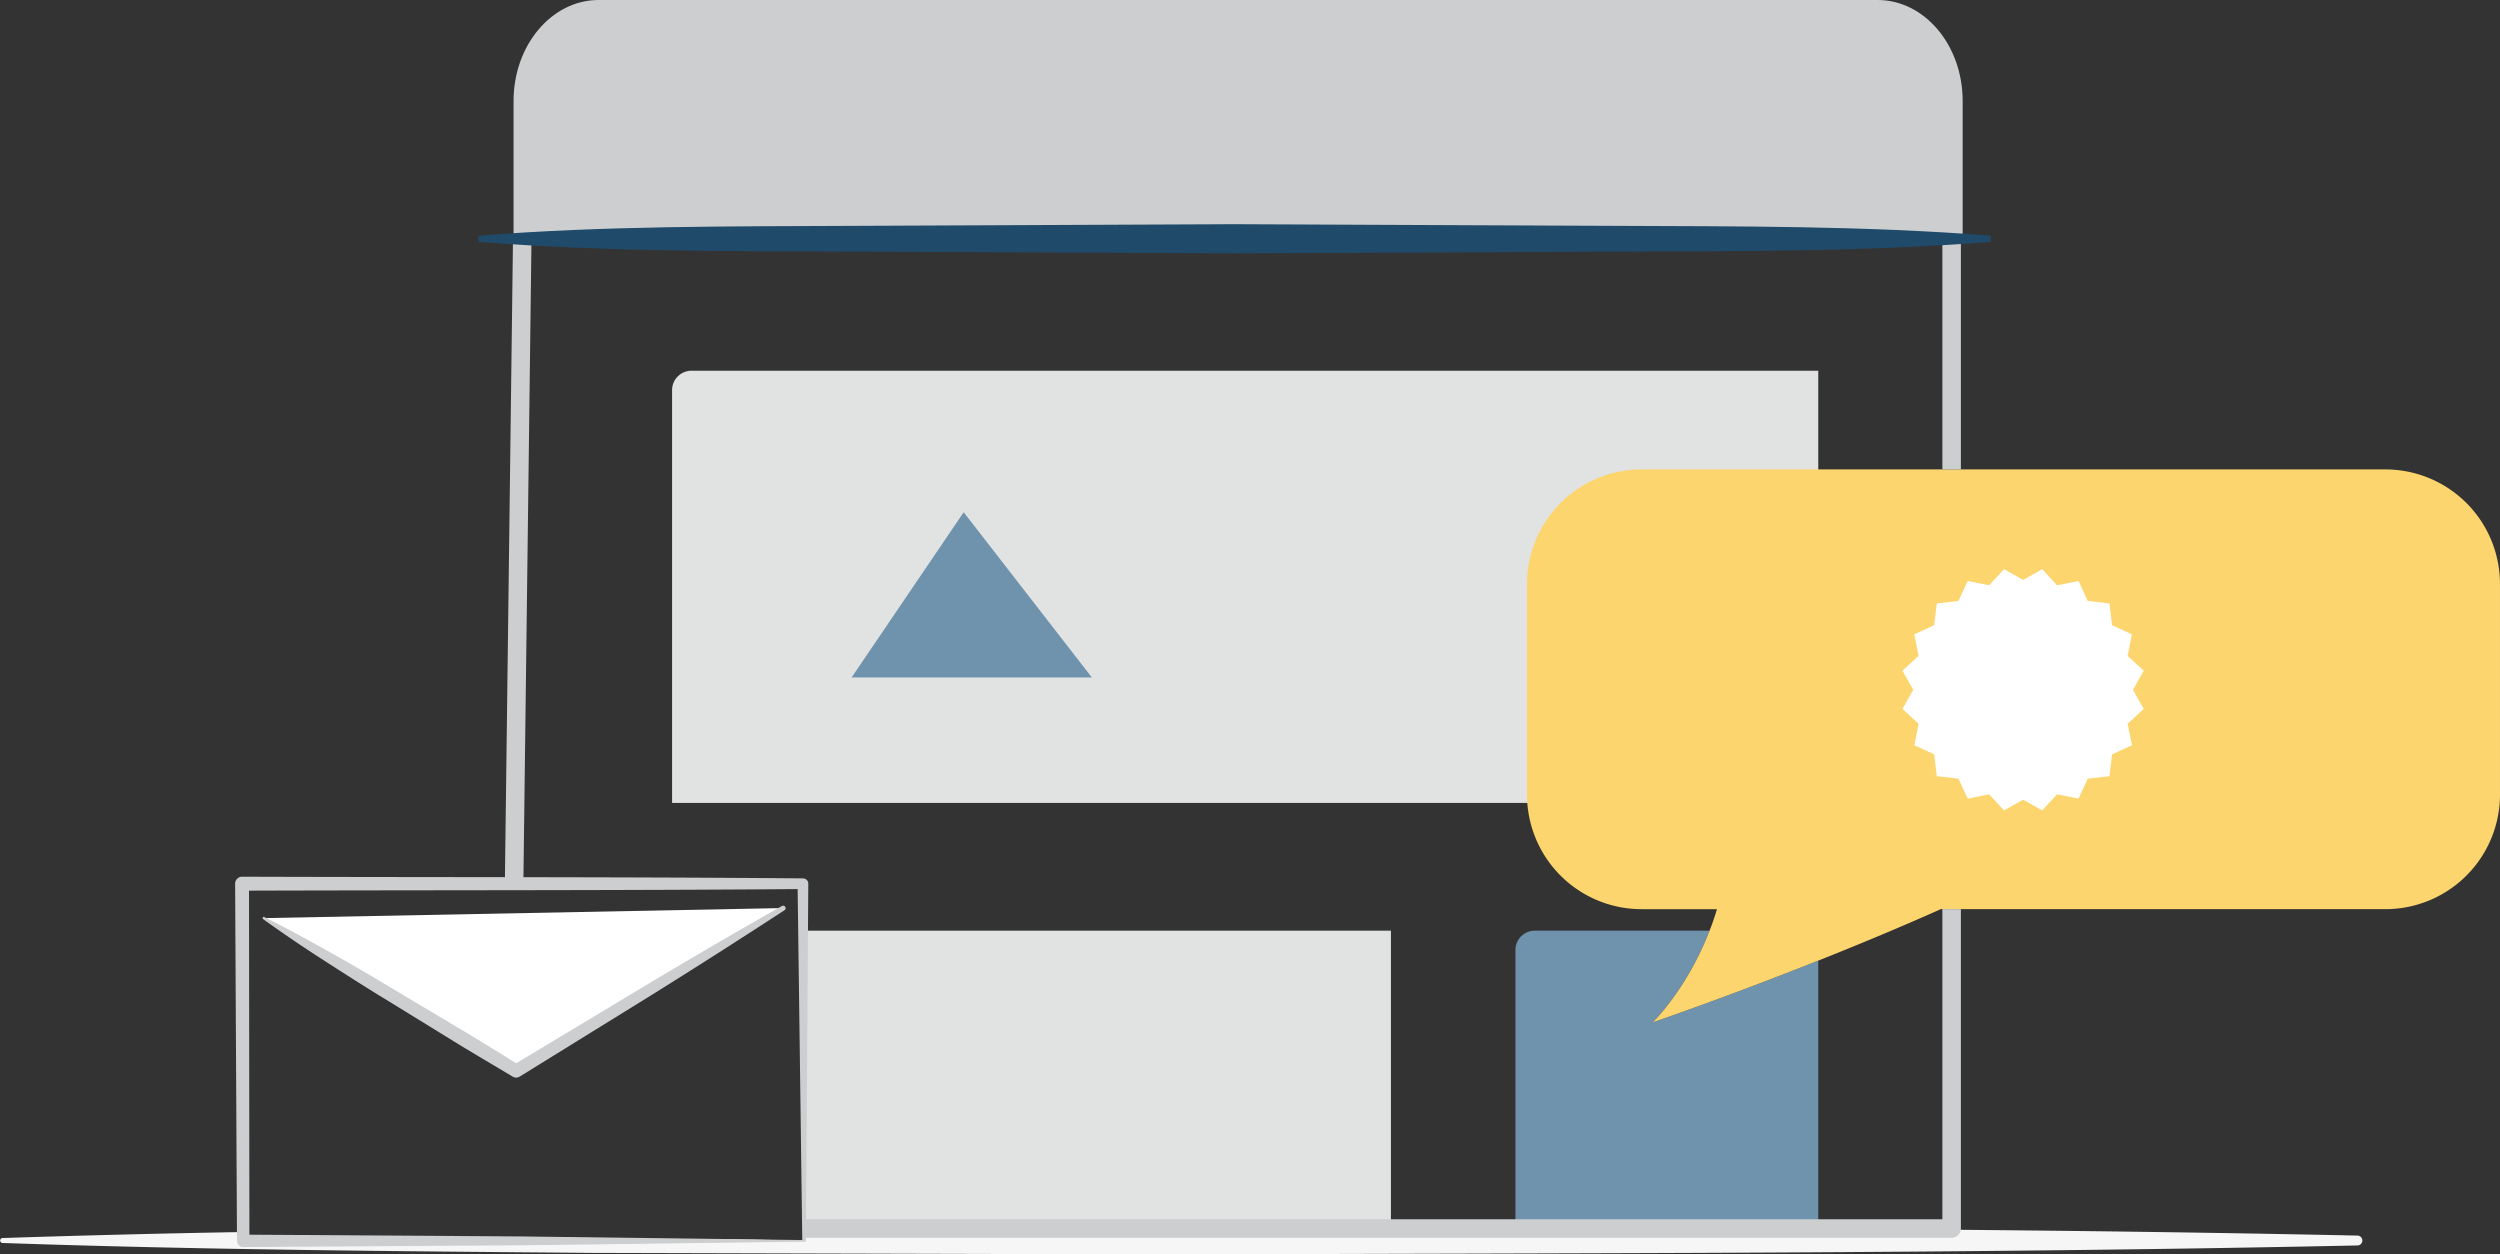<svg id="wordAds" xmlns="http://www.w3.org/2000/svg" viewBox="0 0 1586.92 796.3"><rect x="0" y="0" width="1586.92" height="796.3" fill="#333333" stroke="none"/><title>wordAds</title><path d="M3245.57,2372.08c-249.15-5.32-498.3-4.78-747.45-5.73l-238.39.63c0,2-.18,4.06-.23,6.12a2.54,2.54,0,0,1-2.6,2.39c-25.18-1-50.28-1.26-75.48-1.23-91.29.1-182.56-2.09-273.85-2.1a2.23,2.23,0,0,1-2.3-2.37q-77.29,1.31-154.58,3.85a1.57,1.57,0,0,0,0,3.13c124.57,4.31,249.15,5.22,373.72,6.3l373.72,1c249.15-.94,498.3-.41,747.45-5.73a3.13,3.13,0,0,0,0-6.26Z" transform="translate(-1749.16 -1587.77)" style="fill:#F6F6F6"/><path d="M438.93,235.33h715.25a0,0,0,0,1,0,0V509.69a0,0,0,0,1,0,0H426.62a0,0,0,0,1,0,0V247.64A12.31,12.31,0,0,1,438.93,235.33Z" style="fill:#E1E2E2"/><path d="M2834.34,2178.52H2723.42a12.31,12.31,0,0,0-12.31,12.31v176.56h192.22V2197.53c-58.49,23.24-105.16,39.24-105.16,39.24S2819.74,2216.16,2834.34,2178.52Z" transform="translate(-1749.16 -1587.77)" style="fill:#6F93AD"/><path d="M3263.35,1885.75H2791.18a72.73,72.73,0,0,0-72.73,72.73v133.67a72.73,72.73,0,0,0,72.73,72.73h47.88c-1.45,4.77-3,9.32-4.72,13.64-14.6,37.64-36.16,58.25-36.16,58.25s46.66-16,105.16-39.24c24.69-9.81,51.49-20.92,77.78-32.66h282.22a72.73,72.73,0,0,0,72.73-72.73V1958.48A72.73,72.73,0,0,0,3263.35,1885.75Z" transform="translate(-1749.16 -1587.77)" style="fill:#fcd56e"/><polygon points="509.73 590.75 510.32 779.61 882.91 779.61 882.91 590.75 509.73 590.75" style="fill:#E1E2E2"/><path d="M2258.86,2145.34h-.06c-118.67-1-237.34-.66-356-1.06h0a4.41,4.41,0,0,0-4.39,4.44l1.18,226.73v0a3.94,3.94,0,0,0,4,3.91l179.17-1.14,177.38-2.27h.56l1.54-227.29A3.33,3.33,0,0,0,2258.86,2145.34Zm-178.52,227.28-172.87-1.11-.24-218.38c116.08-.37,232.16-.08,348.25-1l2.93,222.23v.55Z" transform="translate(-1749.16 -1587.77)" style="fill:#CCCED0"/><polyline points="167.42 582.79 327.65 679.82 497.19 576.41" style="fill:#fff"/><path d="M1917,2169.89c14,7,27.69,14.54,41.33,22.16s27.12,15.48,40.48,23.56l40.23,24c13.47,7.9,26.64,16.27,40,24.39h-4.38l85.1-51.16q42.58-25.54,85.81-50a1.57,1.57,0,0,1,1.63,2.67q-41.6,27.14-83.72,53.42L2079,2271.19a4.23,4.23,0,0,1-4.38,0c-13.38-8.05-26.9-15.85-40.14-24.12l-39.89-24.54c-13.35-8.09-26.48-16.54-39.64-25s-26.08-17.2-38.79-26.35a.79.79,0,0,1,.81-1.34Z" transform="translate(-1749.16 -1587.77)" style="fill:#CCCED0"/><polygon points="540.57 430.03 611.72 325.15 693.08 430.03 540.57 430.03" style="fill:#6F93AD"/><polygon points="1284.21 368.1 1296.33 361.3 1305.77 371.51 1319.4 368.8 1325.21 381.42 1339.02 383.05 1340.65 396.86 1353.27 402.67 1350.56 416.3 1360.77 425.74 1353.97 437.86 1360.77 449.99 1350.56 459.42 1353.27 473.05 1340.65 478.87 1339.02 492.67 1325.21 494.3 1319.4 506.93 1305.77 504.21 1296.33 514.42 1284.21 507.63 1272.08 514.42 1262.65 504.21 1249.02 506.93 1243.2 494.3 1229.4 492.67 1227.77 478.87 1215.14 473.05 1217.86 459.42 1207.65 449.99 1214.44 437.86 1207.65 425.74 1217.86 416.3 1215.14 402.67 1227.77 396.86 1229.4 383.05 1243.2 381.42 1249.02 368.8 1262.65 371.51 1272.08 361.3 1284.21 368.1" style="fill:#fff"/><polygon points="320.47 560.73 332.22 560.73 337.38 151.56 325.63 151.56 320.47 560.73" style="fill:#CCCED0"/><rect x="1232.96" y="151.56" width="11.75" height="146.42" style="fill:#CCCED0"/><path d="M2982.12,2164.87v196.86H2259.28c-.14,3.92.64,7.84.33,11.75H2988a5.88,5.88,0,0,0,5.87-5.87V2164.87Z" transform="translate(-1749.16 -1587.77)" style="fill:#CCCED0"/><path d="M2075.15,1741.32v-89.45c0-35.4,24.18-64.1,54-64.1H2941c29.82,0,54,28.7,54,64.1v89.45Z" transform="translate(-1749.16 -1587.77)" style="fill:#CCCED0"/><path d="M3012.84,1741.29c-80,6.33-160,5.87-240,6.24l-240,1.05-240-1.05c-80-.37-160,.1-240-6.24v-3.92c80-6.34,160-5.86,240-6.24l240-1.05,240,1.05c80,.37,160-.09,240,6.24Z" transform="translate(-1749.16 -1587.77)" style="fill:#204A69"/></svg>